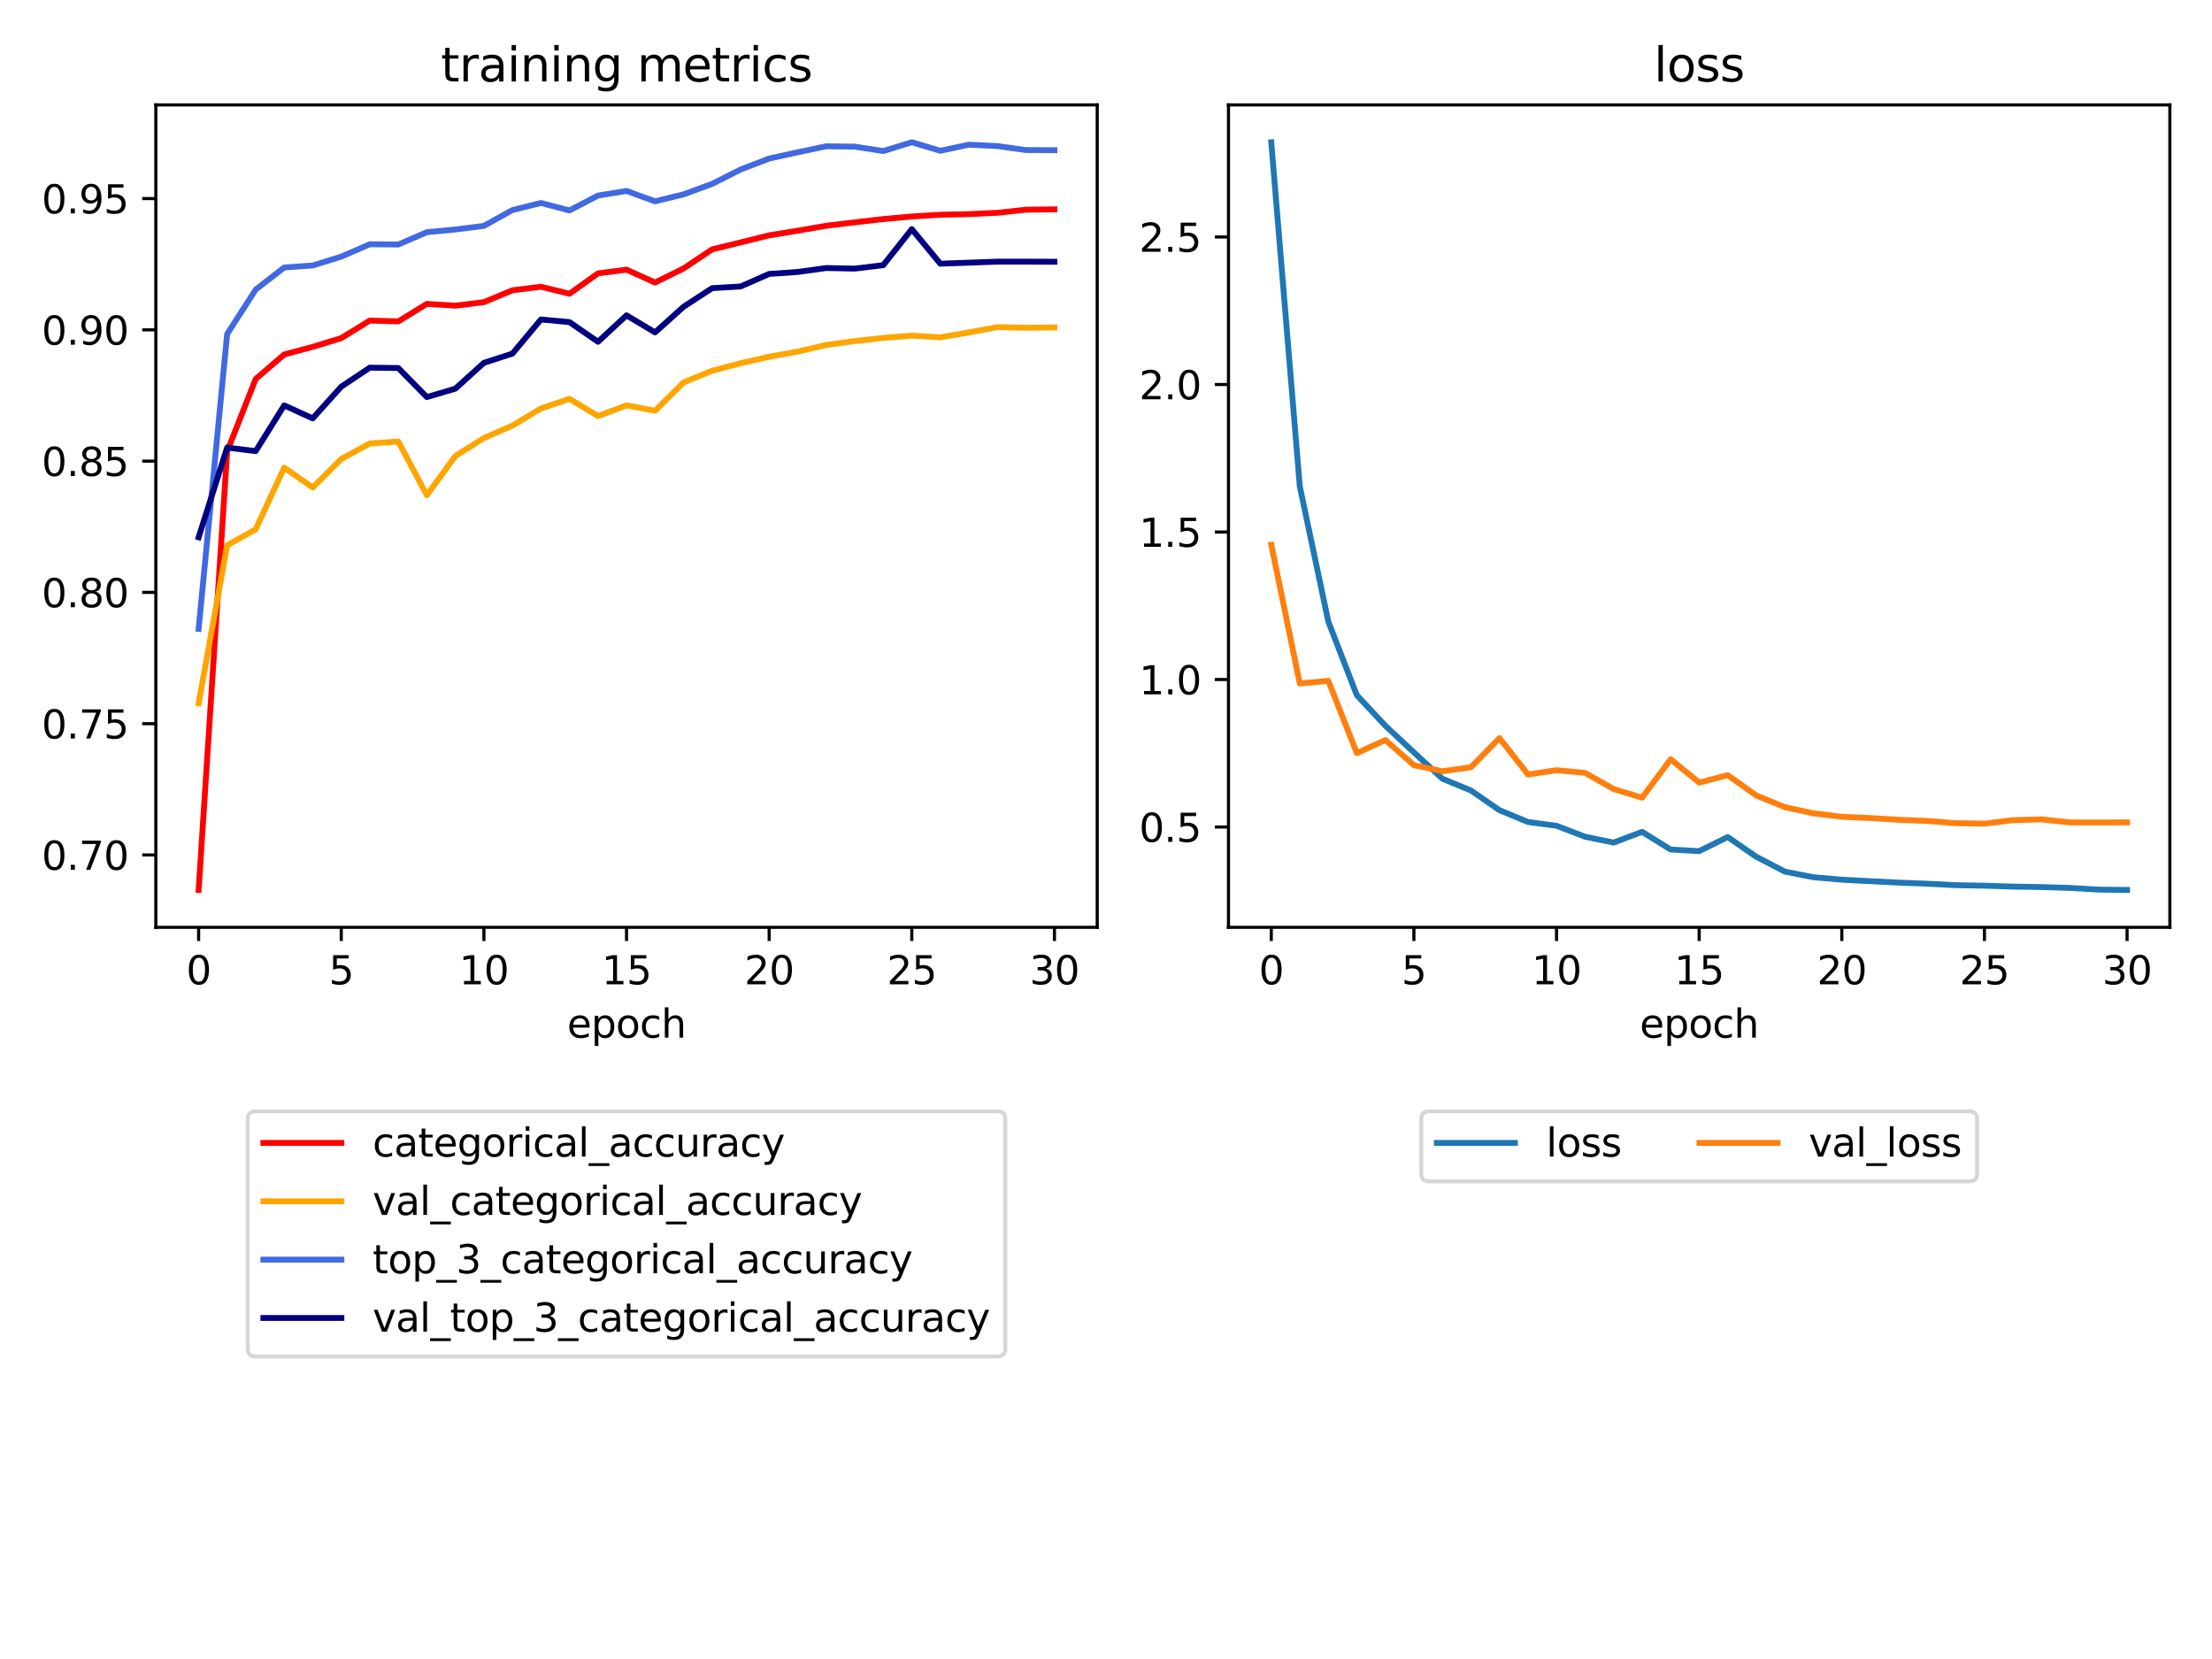 <?xml version="1.0" encoding="utf-8" standalone="no"?>
<!DOCTYPE svg PUBLIC "-//W3C//DTD SVG 1.1//EN"
  "http://www.w3.org/Graphics/SVG/1.1/DTD/svg11.dtd">
<svg xmlns:xlink="http://www.w3.org/1999/xlink" width="566.929pt" height="425.197pt" viewBox="0 0 566.929 425.197" xmlns="http://www.w3.org/2000/svg" version="1.1">
 <defs>
  <style type="text/css">*{stroke-linejoin: round; stroke-linecap: butt}</style>
 </defs>
 <g id="figure_1">
  <g id="patch_1">
   <path d="M 0 425.197 
L 566.929 425.197 
L 566.929 0 
L 0 0 
z
" style="fill: #ffffff"/>
  </g>
  <g id="axes_1">
   <g id="patch_2">
    <path d="M 39.94 237.672 
L 281.215 237.672 
L 281.215 26.88 
L 39.94 26.88 
z
" style="fill: #ffffff"/>
   </g>
   <g id="matplotlib.axis_1">
    <g id="xtick_1">
     <g id="line2d_1">
      <defs>
       <path id="mee1b283f43" d="M 0 0 
L 0 3.5 
" style="stroke: #000000; stroke-width: 0.8"/>
      </defs>
      <g>
       <use xlink:href="#mee1b283f43" x="50.907" y="237.672" style="stroke: #000000; stroke-width: 0.8"/>
      </g>
     </g>
     <g id="text_1">
      <!-- 0 -->
      <g transform="translate(47.726 252.27) scale(0.1 -0.1)">
       <defs>
        <path id="DejaVuSans-30" d="M 2034 4250 
Q 1547 4250 1301 3770 
Q 1056 3291 1056 2328 
Q 1056 1369 1301 889 
Q 1547 409 2034 409 
Q 2525 409 2770 889 
Q 3016 1369 3016 2328 
Q 3016 3291 2770 3770 
Q 2525 4250 2034 4250 
z
M 2034 4750 
Q 2819 4750 3233 4129 
Q 3647 3509 3647 2328 
Q 3647 1150 3233 529 
Q 2819 -91 2034 -91 
Q 1250 -91 836 529 
Q 422 1150 422 2328 
Q 422 3509 836 4129 
Q 1250 4750 2034 4750 
z
" transform="scale(0.016)"/>
       </defs>
       <use xlink:href="#DejaVuSans-30"/>
      </g>
     </g>
    </g>
    <g id="xtick_2">
     <g id="line2d_2">
      <g>
       <use xlink:href="#mee1b283f43" x="87.464" y="237.672" style="stroke: #000000; stroke-width: 0.8"/>
      </g>
     </g>
     <g id="text_2">
      <!-- 5 -->
      <g transform="translate(84.283 252.27) scale(0.1 -0.1)">
       <defs>
        <path id="DejaVuSans-35" d="M 691 4666 
L 3169 4666 
L 3169 4134 
L 1269 4134 
L 1269 2991 
Q 1406 3038 1543 3061 
Q 1681 3084 1819 3084 
Q 2600 3084 3056 2656 
Q 3513 2228 3513 1497 
Q 3513 744 3044 326 
Q 2575 -91 1722 -91 
Q 1428 -91 1123 -41 
Q 819 9 494 109 
L 494 744 
Q 775 591 1075 516 
Q 1375 441 1709 441 
Q 2250 441 2565 725 
Q 2881 1009 2881 1497 
Q 2881 1984 2565 2268 
Q 2250 2553 1709 2553 
Q 1456 2553 1204 2497 
Q 953 2441 691 2322 
L 691 4666 
z
" transform="scale(0.016)"/>
       </defs>
       <use xlink:href="#DejaVuSans-35"/>
      </g>
     </g>
    </g>
    <g id="xtick_3">
     <g id="line2d_3">
      <g>
       <use xlink:href="#mee1b283f43" x="124.021" y="237.672" style="stroke: #000000; stroke-width: 0.8"/>
      </g>
     </g>
     <g id="text_3">
      <!-- 10 -->
      <g transform="translate(117.658 252.27) scale(0.1 -0.1)">
       <defs>
        <path id="DejaVuSans-31" d="M 794 531 
L 1825 531 
L 1825 4091 
L 703 3866 
L 703 4441 
L 1819 4666 
L 2450 4666 
L 2450 531 
L 3481 531 
L 3481 0 
L 794 0 
L 794 531 
z
" transform="scale(0.016)"/>
       </defs>
       <use xlink:href="#DejaVuSans-31"/>
       <use xlink:href="#DejaVuSans-30" x="63.623"/>
      </g>
     </g>
    </g>
    <g id="xtick_4">
     <g id="line2d_4">
      <g>
       <use xlink:href="#mee1b283f43" x="160.577" y="237.672" style="stroke: #000000; stroke-width: 0.8"/>
      </g>
     </g>
     <g id="text_4">
      <!-- 15 -->
      <g transform="translate(154.215 252.27) scale(0.1 -0.1)">
       <use xlink:href="#DejaVuSans-31"/>
       <use xlink:href="#DejaVuSans-35" x="63.623"/>
      </g>
     </g>
    </g>
    <g id="xtick_5">
     <g id="line2d_5">
      <g>
       <use xlink:href="#mee1b283f43" x="197.134" y="237.672" style="stroke: #000000; stroke-width: 0.8"/>
      </g>
     </g>
     <g id="text_5">
      <!-- 20 -->
      <g transform="translate(190.772 252.27) scale(0.1 -0.1)">
       <defs>
        <path id="DejaVuSans-32" d="M 1228 531 
L 3431 531 
L 3431 0 
L 469 0 
L 469 531 
Q 828 903 1448 1529 
Q 2069 2156 2228 2338 
Q 2531 2678 2651 2914 
Q 2772 3150 2772 3378 
Q 2772 3750 2511 3984 
Q 2250 4219 1831 4219 
Q 1534 4219 1204 4116 
Q 875 4013 500 3803 
L 500 4441 
Q 881 4594 1212 4672 
Q 1544 4750 1819 4750 
Q 2544 4750 2975 4387 
Q 3406 4025 3406 3419 
Q 3406 3131 3298 2873 
Q 3191 2616 2906 2266 
Q 2828 2175 2409 1742 
Q 1991 1309 1228 531 
z
" transform="scale(0.016)"/>
       </defs>
       <use xlink:href="#DejaVuSans-32"/>
       <use xlink:href="#DejaVuSans-30" x="63.623"/>
      </g>
     </g>
    </g>
    <g id="xtick_6">
     <g id="line2d_6">
      <g>
       <use xlink:href="#mee1b283f43" x="233.691" y="237.672" style="stroke: #000000; stroke-width: 0.8"/>
      </g>
     </g>
     <g id="text_6">
      <!-- 25 -->
      <g transform="translate(227.328 252.27) scale(0.1 -0.1)">
       <use xlink:href="#DejaVuSans-32"/>
       <use xlink:href="#DejaVuSans-35" x="63.623"/>
      </g>
     </g>
    </g>
    <g id="xtick_7">
     <g id="line2d_7">
      <g>
       <use xlink:href="#mee1b283f43" x="270.248" y="237.672" style="stroke: #000000; stroke-width: 0.8"/>
      </g>
     </g>
     <g id="text_7">
      <!-- 30 -->
      <g transform="translate(263.885 252.27) scale(0.1 -0.1)">
       <defs>
        <path id="DejaVuSans-33" d="M 2597 2516 
Q 3050 2419 3304 2112 
Q 3559 1806 3559 1356 
Q 3559 666 3084 287 
Q 2609 -91 1734 -91 
Q 1441 -91 1130 -33 
Q 819 25 488 141 
L 488 750 
Q 750 597 1062 519 
Q 1375 441 1716 441 
Q 2309 441 2620 675 
Q 2931 909 2931 1356 
Q 2931 1769 2642 2001 
Q 2353 2234 1838 2234 
L 1294 2234 
L 1294 2753 
L 1863 2753 
Q 2328 2753 2575 2939 
Q 2822 3125 2822 3475 
Q 2822 3834 2567 4026 
Q 2313 4219 1838 4219 
Q 1578 4219 1281 4162 
Q 984 4106 628 3988 
L 628 4550 
Q 988 4650 1302 4700 
Q 1616 4750 1894 4750 
Q 2613 4750 3031 4423 
Q 3450 4097 3450 3541 
Q 3450 3153 3228 2886 
Q 3006 2619 2597 2516 
z
" transform="scale(0.016)"/>
       </defs>
       <use xlink:href="#DejaVuSans-33"/>
       <use xlink:href="#DejaVuSans-30" x="63.623"/>
      </g>
     </g>
    </g>
    <g id="text_8">
     <!-- epoch -->
     <g transform="translate(145.349 265.948) scale(0.1 -0.1)">
      <defs>
       <path id="DejaVuSans-65" d="M 3597 1894 
L 3597 1613 
L 953 1613 
Q 991 1019 1311 708 
Q 1631 397 2203 397 
Q 2534 397 2845 478 
Q 3156 559 3463 722 
L 3463 178 
Q 3153 47 2828 -22 
Q 2503 -91 2169 -91 
Q 1331 -91 842 396 
Q 353 884 353 1716 
Q 353 2575 817 3079 
Q 1281 3584 2069 3584 
Q 2775 3584 3186 3129 
Q 3597 2675 3597 1894 
z
M 3022 2063 
Q 3016 2534 2758 2815 
Q 2500 3097 2075 3097 
Q 1594 3097 1305 2825 
Q 1016 2553 972 2059 
L 3022 2063 
z
" transform="scale(0.016)"/>
       <path id="DejaVuSans-70" d="M 1159 525 
L 1159 -1331 
L 581 -1331 
L 581 3500 
L 1159 3500 
L 1159 2969 
Q 1341 3281 1617 3432 
Q 1894 3584 2278 3584 
Q 2916 3584 3314 3078 
Q 3713 2572 3713 1747 
Q 3713 922 3314 415 
Q 2916 -91 2278 -91 
Q 1894 -91 1617 61 
Q 1341 213 1159 525 
z
M 3116 1747 
Q 3116 2381 2855 2742 
Q 2594 3103 2138 3103 
Q 1681 3103 1420 2742 
Q 1159 2381 1159 1747 
Q 1159 1113 1420 752 
Q 1681 391 2138 391 
Q 2594 391 2855 752 
Q 3116 1113 3116 1747 
z
" transform="scale(0.016)"/>
       <path id="DejaVuSans-6f" d="M 1959 3097 
Q 1497 3097 1228 2736 
Q 959 2375 959 1747 
Q 959 1119 1226 758 
Q 1494 397 1959 397 
Q 2419 397 2687 759 
Q 2956 1122 2956 1747 
Q 2956 2369 2687 2733 
Q 2419 3097 1959 3097 
z
M 1959 3584 
Q 2709 3584 3137 3096 
Q 3566 2609 3566 1747 
Q 3566 888 3137 398 
Q 2709 -91 1959 -91 
Q 1206 -91 779 398 
Q 353 888 353 1747 
Q 353 2609 779 3096 
Q 1206 3584 1959 3584 
z
" transform="scale(0.016)"/>
       <path id="DejaVuSans-63" d="M 3122 3366 
L 3122 2828 
Q 2878 2963 2633 3030 
Q 2388 3097 2138 3097 
Q 1578 3097 1268 2742 
Q 959 2388 959 1747 
Q 959 1106 1268 751 
Q 1578 397 2138 397 
Q 2388 397 2633 464 
Q 2878 531 3122 666 
L 3122 134 
Q 2881 22 2623 -34 
Q 2366 -91 2075 -91 
Q 1284 -91 818 406 
Q 353 903 353 1747 
Q 353 2603 823 3093 
Q 1294 3584 2113 3584 
Q 2378 3584 2631 3529 
Q 2884 3475 3122 3366 
z
" transform="scale(0.016)"/>
       <path id="DejaVuSans-68" d="M 3513 2113 
L 3513 0 
L 2938 0 
L 2938 2094 
Q 2938 2591 2744 2837 
Q 2550 3084 2163 3084 
Q 1697 3084 1428 2787 
Q 1159 2491 1159 1978 
L 1159 0 
L 581 0 
L 581 4863 
L 1159 4863 
L 1159 2956 
Q 1366 3272 1645 3428 
Q 1925 3584 2291 3584 
Q 2894 3584 3203 3211 
Q 3513 2838 3513 2113 
z
" transform="scale(0.016)"/>
      </defs>
      <use xlink:href="#DejaVuSans-65"/>
      <use xlink:href="#DejaVuSans-70" x="61.523"/>
      <use xlink:href="#DejaVuSans-6f" x="125"/>
      <use xlink:href="#DejaVuSans-63" x="186.182"/>
      <use xlink:href="#DejaVuSans-68" x="241.162"/>
     </g>
    </g>
   </g>
   <g id="matplotlib.axis_2">
    <g id="ytick_1">
     <g id="line2d_8">
      <defs>
       <path id="m438ff6a829" d="M 0 0 
L -3.5 0 
" style="stroke: #000000; stroke-width: 0.8"/>
      </defs>
      <g>
       <use xlink:href="#m438ff6a829" x="39.94" y="219.122" style="stroke: #000000; stroke-width: 0.8"/>
      </g>
     </g>
     <g id="text_9">
      <!-- 0.70 -->
      <g transform="translate(10.674 222.921) scale(0.1 -0.1)">
       <defs>
        <path id="DejaVuSans-2e" d="M 684 794 
L 1344 794 
L 1344 0 
L 684 0 
L 684 794 
z
" transform="scale(0.016)"/>
        <path id="DejaVuSans-37" d="M 525 4666 
L 3525 4666 
L 3525 4397 
L 1831 0 
L 1172 0 
L 2766 4134 
L 525 4134 
L 525 4666 
z
" transform="scale(0.016)"/>
       </defs>
       <use xlink:href="#DejaVuSans-30"/>
       <use xlink:href="#DejaVuSans-2e" x="63.623"/>
       <use xlink:href="#DejaVuSans-37" x="95.41"/>
       <use xlink:href="#DejaVuSans-30" x="159.033"/>
      </g>
     </g>
    </g>
    <g id="ytick_2">
     <g id="line2d_9">
      <g>
       <use xlink:href="#m438ff6a829" x="39.94" y="185.477" style="stroke: #000000; stroke-width: 0.8"/>
      </g>
     </g>
     <g id="text_10">
      <!-- 0.75 -->
      <g transform="translate(10.674 189.276) scale(0.1 -0.1)">
       <use xlink:href="#DejaVuSans-30"/>
       <use xlink:href="#DejaVuSans-2e" x="63.623"/>
       <use xlink:href="#DejaVuSans-37" x="95.41"/>
       <use xlink:href="#DejaVuSans-35" x="159.033"/>
      </g>
     </g>
    </g>
    <g id="ytick_3">
     <g id="line2d_10">
      <g>
       <use xlink:href="#m438ff6a829" x="39.94" y="151.831" style="stroke: #000000; stroke-width: 0.8"/>
      </g>
     </g>
     <g id="text_11">
      <!-- 0.80 -->
      <g transform="translate(10.674 155.631) scale(0.1 -0.1)">
       <defs>
        <path id="DejaVuSans-38" d="M 2034 2216 
Q 1584 2216 1326 1975 
Q 1069 1734 1069 1313 
Q 1069 891 1326 650 
Q 1584 409 2034 409 
Q 2484 409 2743 651 
Q 3003 894 3003 1313 
Q 3003 1734 2745 1975 
Q 2488 2216 2034 2216 
z
M 1403 2484 
Q 997 2584 770 2862 
Q 544 3141 544 3541 
Q 544 4100 942 4425 
Q 1341 4750 2034 4750 
Q 2731 4750 3128 4425 
Q 3525 4100 3525 3541 
Q 3525 3141 3298 2862 
Q 3072 2584 2669 2484 
Q 3125 2378 3379 2068 
Q 3634 1759 3634 1313 
Q 3634 634 3220 271 
Q 2806 -91 2034 -91 
Q 1263 -91 848 271 
Q 434 634 434 1313 
Q 434 1759 690 2068 
Q 947 2378 1403 2484 
z
M 1172 3481 
Q 1172 3119 1398 2916 
Q 1625 2713 2034 2713 
Q 2441 2713 2670 2916 
Q 2900 3119 2900 3481 
Q 2900 3844 2670 4047 
Q 2441 4250 2034 4250 
Q 1625 4250 1398 4047 
Q 1172 3844 1172 3481 
z
" transform="scale(0.016)"/>
       </defs>
       <use xlink:href="#DejaVuSans-30"/>
       <use xlink:href="#DejaVuSans-2e" x="63.623"/>
       <use xlink:href="#DejaVuSans-38" x="95.41"/>
       <use xlink:href="#DejaVuSans-30" x="159.033"/>
      </g>
     </g>
    </g>
    <g id="ytick_4">
     <g id="line2d_11">
      <g>
       <use xlink:href="#m438ff6a829" x="39.94" y="118.186" style="stroke: #000000; stroke-width: 0.8"/>
      </g>
     </g>
     <g id="text_12">
      <!-- 0.85 -->
      <g transform="translate(10.674 121.985) scale(0.1 -0.1)">
       <use xlink:href="#DejaVuSans-30"/>
       <use xlink:href="#DejaVuSans-2e" x="63.623"/>
       <use xlink:href="#DejaVuSans-38" x="95.41"/>
       <use xlink:href="#DejaVuSans-35" x="159.033"/>
      </g>
     </g>
    </g>
    <g id="ytick_5">
     <g id="line2d_12">
      <g>
       <use xlink:href="#m438ff6a829" x="39.94" y="84.541" style="stroke: #000000; stroke-width: 0.8"/>
      </g>
     </g>
     <g id="text_13">
      <!-- 0.90 -->
      <g transform="translate(10.674 88.34) scale(0.1 -0.1)">
       <defs>
        <path id="DejaVuSans-39" d="M 703 97 
L 703 672 
Q 941 559 1184 500 
Q 1428 441 1663 441 
Q 2288 441 2617 861 
Q 2947 1281 2994 2138 
Q 2813 1869 2534 1725 
Q 2256 1581 1919 1581 
Q 1219 1581 811 2004 
Q 403 2428 403 3163 
Q 403 3881 828 4315 
Q 1253 4750 1959 4750 
Q 2769 4750 3195 4129 
Q 3622 3509 3622 2328 
Q 3622 1225 3098 567 
Q 2575 -91 1691 -91 
Q 1453 -91 1209 -44 
Q 966 3 703 97 
z
M 1959 2075 
Q 2384 2075 2632 2365 
Q 2881 2656 2881 3163 
Q 2881 3666 2632 3958 
Q 2384 4250 1959 4250 
Q 1534 4250 1286 3958 
Q 1038 3666 1038 3163 
Q 1038 2656 1286 2365 
Q 1534 2075 1959 2075 
z
" transform="scale(0.016)"/>
       </defs>
       <use xlink:href="#DejaVuSans-30"/>
       <use xlink:href="#DejaVuSans-2e" x="63.623"/>
       <use xlink:href="#DejaVuSans-39" x="95.41"/>
       <use xlink:href="#DejaVuSans-30" x="159.033"/>
      </g>
     </g>
    </g>
    <g id="ytick_6">
     <g id="line2d_13">
      <g>
       <use xlink:href="#m438ff6a829" x="39.94" y="50.895" style="stroke: #000000; stroke-width: 0.8"/>
      </g>
     </g>
     <g id="text_14">
      <!-- 0.95 -->
      <g transform="translate(10.674 54.694) scale(0.1 -0.1)">
       <use xlink:href="#DejaVuSans-30"/>
       <use xlink:href="#DejaVuSans-2e" x="63.623"/>
       <use xlink:href="#DejaVuSans-39" x="95.41"/>
       <use xlink:href="#DejaVuSans-35" x="159.033"/>
      </g>
     </g>
    </g>
   </g>
   <g id="line2d_14">
    <path d="M 50.907 228.09 
L 58.218 115.684 
L 65.53 97.134 
L 72.841 90.849 
L 80.152 88.893 
L 87.464 86.655 
L 94.775 82.157 
L 102.086 82.374 
L 109.398 77.881 
L 116.709 78.344 
L 124.021 77.438 
L 131.332 74.395 
L 138.643 73.491 
L 145.955 75.285 
L 153.266 70.059 
L 160.577 69.115 
L 167.889 72.413 
L 175.2 68.802 
L 182.511 63.914 
L 189.823 62.129 
L 197.134 60.313 
L 204.445 59.127 
L 211.757 57.861 
L 219.068 56.982 
L 226.379 56.141 
L 233.691 55.48 
L 241.002 55.036 
L 248.313 54.878 
L 255.625 54.538 
L 262.936 53.743 
L 270.248 53.654 
" clip-path="url(#p1c6e6a38e8)" style="fill: none; stroke: #ff0000; stroke-width: 1.5; stroke-linecap: square"/>
   </g>
   <g id="line2d_15">
    <path d="M 50.907 180.275 
L 58.218 139.754 
L 65.53 135.651 
L 72.841 119.847 
L 80.152 124.949 
L 87.464 117.629 
L 94.775 113.665 
L 102.086 113.166 
L 109.398 126.917 
L 116.709 116.867 
L 124.021 112.265 
L 131.332 109.09 
L 138.643 104.682 
L 145.955 102.214 
L 153.266 106.636 
L 160.577 103.891 
L 167.889 105.278 
L 175.2 98.014 
L 182.511 95.019 
L 189.823 93.092 
L 197.134 91.429 
L 204.445 90.112 
L 211.757 88.421 
L 219.068 87.409 
L 226.379 86.605 
L 233.691 86.022 
L 241.002 86.452 
L 248.313 85.205 
L 255.625 83.846 
L 262.936 83.999 
L 270.248 83.929 
" clip-path="url(#p1c6e6a38e8)" style="fill: none; stroke: #ffa500; stroke-width: 1.5; stroke-linecap: square"/>
   </g>
   <g id="line2d_16">
    <path d="M 50.907 161.183 
L 58.218 85.605 
L 65.53 74.232 
L 72.841 68.549 
L 80.152 68.043 
L 87.464 65.77 
L 94.775 62.605 
L 102.086 62.668 
L 109.398 59.505 
L 116.709 58.817 
L 124.021 57.894 
L 131.332 53.836 
L 138.643 52.023 
L 145.955 53.934 
L 153.266 50.121 
L 160.577 48.937 
L 167.889 51.602 
L 175.2 49.819 
L 182.511 47.13 
L 189.823 43.44 
L 197.134 40.636 
L 204.445 39.031 
L 211.757 37.493 
L 219.068 37.583 
L 226.379 38.712 
L 233.691 36.461 
L 241.002 38.644 
L 248.313 37.082 
L 255.625 37.436 
L 262.936 38.459 
L 270.248 38.489 
" clip-path="url(#p1c6e6a38e8)" style="fill: none; stroke: #4169e1; stroke-width: 1.5; stroke-linecap: square"/>
   </g>
   <g id="line2d_17">
    <path d="M 50.907 137.702 
L 58.218 114.718 
L 65.53 115.619 
L 72.841 103.905 
L 80.152 107.232 
L 87.464 99.095 
L 94.775 94.229 
L 102.086 94.326 
L 109.398 101.77 
L 116.709 99.608 
L 124.021 92.995 
L 131.332 90.625 
L 138.643 81.878 
L 145.955 82.557 
L 153.266 87.603 
L 160.577 80.824 
L 167.889 85.191 
L 175.2 78.62 
L 182.511 73.851 
L 189.823 73.421 
L 197.134 70.205 
L 204.445 69.706 
L 211.757 68.694 
L 219.068 68.847 
L 226.379 67.959 
L 233.691 58.727 
L 241.002 67.585 
L 248.313 67.322 
L 255.625 67.058 
L 262.936 67.058 
L 270.248 67.086 
" clip-path="url(#p1c6e6a38e8)" style="fill: none; stroke: #000080; stroke-width: 1.5; stroke-linecap: square"/>
   </g>
   <g id="patch_3">
    <path d="M 39.94 237.672 
L 39.94 26.88 
" style="fill: none; stroke: #000000; stroke-width: 0.8; stroke-linejoin: miter; stroke-linecap: square"/>
   </g>
   <g id="patch_4">
    <path d="M 281.215 237.672 
L 281.215 26.88 
" style="fill: none; stroke: #000000; stroke-width: 0.8; stroke-linejoin: miter; stroke-linecap: square"/>
   </g>
   <g id="patch_5">
    <path d="M 39.94 237.672 
L 281.215 237.672 
" style="fill: none; stroke: #000000; stroke-width: 0.8; stroke-linejoin: miter; stroke-linecap: square"/>
   </g>
   <g id="patch_6">
    <path d="M 39.94 26.88 
L 281.215 26.88 
" style="fill: none; stroke: #000000; stroke-width: 0.8; stroke-linejoin: miter; stroke-linecap: square"/>
   </g>
   <g id="text_15">
    <!-- training metrics -->
    <g transform="translate(112.98 20.88) scale(0.12 -0.12)">
     <defs>
      <path id="DejaVuSans-74" d="M 1172 4494 
L 1172 3500 
L 2356 3500 
L 2356 3053 
L 1172 3053 
L 1172 1153 
Q 1172 725 1289 603 
Q 1406 481 1766 481 
L 2356 481 
L 2356 0 
L 1766 0 
Q 1100 0 847 248 
Q 594 497 594 1153 
L 594 3053 
L 172 3053 
L 172 3500 
L 594 3500 
L 594 4494 
L 1172 4494 
z
" transform="scale(0.016)"/>
      <path id="DejaVuSans-72" d="M 2631 2963 
Q 2534 3019 2420 3045 
Q 2306 3072 2169 3072 
Q 1681 3072 1420 2755 
Q 1159 2438 1159 1844 
L 1159 0 
L 581 0 
L 581 3500 
L 1159 3500 
L 1159 2956 
Q 1341 3275 1631 3429 
Q 1922 3584 2338 3584 
Q 2397 3584 2469 3576 
Q 2541 3569 2628 3553 
L 2631 2963 
z
" transform="scale(0.016)"/>
      <path id="DejaVuSans-61" d="M 2194 1759 
Q 1497 1759 1228 1600 
Q 959 1441 959 1056 
Q 959 750 1161 570 
Q 1363 391 1709 391 
Q 2188 391 2477 730 
Q 2766 1069 2766 1631 
L 2766 1759 
L 2194 1759 
z
M 3341 1997 
L 3341 0 
L 2766 0 
L 2766 531 
Q 2569 213 2275 61 
Q 1981 -91 1556 -91 
Q 1019 -91 701 211 
Q 384 513 384 1019 
Q 384 1609 779 1909 
Q 1175 2209 1959 2209 
L 2766 2209 
L 2766 2266 
Q 2766 2663 2505 2880 
Q 2244 3097 1772 3097 
Q 1472 3097 1187 3025 
Q 903 2953 641 2809 
L 641 3341 
Q 956 3463 1253 3523 
Q 1550 3584 1831 3584 
Q 2591 3584 2966 3190 
Q 3341 2797 3341 1997 
z
" transform="scale(0.016)"/>
      <path id="DejaVuSans-69" d="M 603 3500 
L 1178 3500 
L 1178 0 
L 603 0 
L 603 3500 
z
M 603 4863 
L 1178 4863 
L 1178 4134 
L 603 4134 
L 603 4863 
z
" transform="scale(0.016)"/>
      <path id="DejaVuSans-6e" d="M 3513 2113 
L 3513 0 
L 2938 0 
L 2938 2094 
Q 2938 2591 2744 2837 
Q 2550 3084 2163 3084 
Q 1697 3084 1428 2787 
Q 1159 2491 1159 1978 
L 1159 0 
L 581 0 
L 581 3500 
L 1159 3500 
L 1159 2956 
Q 1366 3272 1645 3428 
Q 1925 3584 2291 3584 
Q 2894 3584 3203 3211 
Q 3513 2838 3513 2113 
z
" transform="scale(0.016)"/>
      <path id="DejaVuSans-67" d="M 2906 1791 
Q 2906 2416 2648 2759 
Q 2391 3103 1925 3103 
Q 1463 3103 1205 2759 
Q 947 2416 947 1791 
Q 947 1169 1205 825 
Q 1463 481 1925 481 
Q 2391 481 2648 825 
Q 2906 1169 2906 1791 
z
M 3481 434 
Q 3481 -459 3084 -895 
Q 2688 -1331 1869 -1331 
Q 1566 -1331 1297 -1286 
Q 1028 -1241 775 -1147 
L 775 -588 
Q 1028 -725 1275 -790 
Q 1522 -856 1778 -856 
Q 2344 -856 2625 -561 
Q 2906 -266 2906 331 
L 2906 616 
Q 2728 306 2450 153 
Q 2172 0 1784 0 
Q 1141 0 747 490 
Q 353 981 353 1791 
Q 353 2603 747 3093 
Q 1141 3584 1784 3584 
Q 2172 3584 2450 3431 
Q 2728 3278 2906 2969 
L 2906 3500 
L 3481 3500 
L 3481 434 
z
" transform="scale(0.016)"/>
      <path id="DejaVuSans-20" transform="scale(0.016)"/>
      <path id="DejaVuSans-6d" d="M 3328 2828 
Q 3544 3216 3844 3400 
Q 4144 3584 4550 3584 
Q 5097 3584 5394 3201 
Q 5691 2819 5691 2113 
L 5691 0 
L 5113 0 
L 5113 2094 
Q 5113 2597 4934 2840 
Q 4756 3084 4391 3084 
Q 3944 3084 3684 2787 
Q 3425 2491 3425 1978 
L 3425 0 
L 2847 0 
L 2847 2094 
Q 2847 2600 2669 2842 
Q 2491 3084 2119 3084 
Q 1678 3084 1418 2786 
Q 1159 2488 1159 1978 
L 1159 0 
L 581 0 
L 581 3500 
L 1159 3500 
L 1159 2956 
Q 1356 3278 1631 3431 
Q 1906 3584 2284 3584 
Q 2666 3584 2933 3390 
Q 3200 3197 3328 2828 
z
" transform="scale(0.016)"/>
      <path id="DejaVuSans-73" d="M 2834 3397 
L 2834 2853 
Q 2591 2978 2328 3040 
Q 2066 3103 1784 3103 
Q 1356 3103 1142 2972 
Q 928 2841 928 2578 
Q 928 2378 1081 2264 
Q 1234 2150 1697 2047 
L 1894 2003 
Q 2506 1872 2764 1633 
Q 3022 1394 3022 966 
Q 3022 478 2636 193 
Q 2250 -91 1575 -91 
Q 1294 -91 989 -36 
Q 684 19 347 128 
L 347 722 
Q 666 556 975 473 
Q 1284 391 1588 391 
Q 1994 391 2212 530 
Q 2431 669 2431 922 
Q 2431 1156 2273 1281 
Q 2116 1406 1581 1522 
L 1381 1569 
Q 847 1681 609 1914 
Q 372 2147 372 2553 
Q 372 3047 722 3315 
Q 1072 3584 1716 3584 
Q 2034 3584 2315 3537 
Q 2597 3491 2834 3397 
z
" transform="scale(0.016)"/>
     </defs>
     <use xlink:href="#DejaVuSans-74"/>
     <use xlink:href="#DejaVuSans-72" x="39.209"/>
     <use xlink:href="#DejaVuSans-61" x="80.322"/>
     <use xlink:href="#DejaVuSans-69" x="141.602"/>
     <use xlink:href="#DejaVuSans-6e" x="169.385"/>
     <use xlink:href="#DejaVuSans-69" x="232.764"/>
     <use xlink:href="#DejaVuSans-6e" x="260.547"/>
     <use xlink:href="#DejaVuSans-67" x="323.926"/>
     <use xlink:href="#DejaVuSans-20" x="387.402"/>
     <use xlink:href="#DejaVuSans-6d" x="419.189"/>
     <use xlink:href="#DejaVuSans-65" x="516.602"/>
     <use xlink:href="#DejaVuSans-74" x="578.125"/>
     <use xlink:href="#DejaVuSans-72" x="617.334"/>
     <use xlink:href="#DejaVuSans-69" x="658.447"/>
     <use xlink:href="#DejaVuSans-63" x="686.23"/>
     <use xlink:href="#DejaVuSans-73" x="741.211"/>
    </g>
   </g>
   <g id="legend_1">
    <g id="patch_7">
     <path d="M 65.5 347.655 
L 255.655 347.655 
Q 257.655 347.655 257.655 345.655 
L 257.655 286.83 
Q 257.655 284.83 255.655 284.83 
L 65.5 284.83 
Q 63.5 284.83 63.5 286.83 
L 63.5 345.655 
Q 63.5 347.655 65.5 347.655 
z
" style="fill: #ffffff; opacity: 0.8; stroke: #cccccc; stroke-linejoin: miter"/>
    </g>
    <g id="line2d_18">
     <path d="M 67.5 292.929 
L 77.5 292.929 
L 87.5 292.929 
" style="fill: none; stroke: #ff0000; stroke-width: 1.5; stroke-linecap: square"/>
    </g>
    <g id="text_16">
     <!-- categorical_accuracy -->
     <g transform="translate(95.5 296.429) scale(0.1 -0.1)">
      <defs>
       <path id="DejaVuSans-6c" d="M 603 4863 
L 1178 4863 
L 1178 0 
L 603 0 
L 603 4863 
z
" transform="scale(0.016)"/>
       <path id="DejaVuSans-5f" d="M 3263 -1063 
L 3263 -1509 
L -63 -1509 
L -63 -1063 
L 3263 -1063 
z
" transform="scale(0.016)"/>
       <path id="DejaVuSans-75" d="M 544 1381 
L 544 3500 
L 1119 3500 
L 1119 1403 
Q 1119 906 1312 657 
Q 1506 409 1894 409 
Q 2359 409 2629 706 
Q 2900 1003 2900 1516 
L 2900 3500 
L 3475 3500 
L 3475 0 
L 2900 0 
L 2900 538 
Q 2691 219 2414 64 
Q 2138 -91 1772 -91 
Q 1169 -91 856 284 
Q 544 659 544 1381 
z
M 1991 3584 
L 1991 3584 
z
" transform="scale(0.016)"/>
       <path id="DejaVuSans-79" d="M 2059 -325 
Q 1816 -950 1584 -1140 
Q 1353 -1331 966 -1331 
L 506 -1331 
L 506 -850 
L 844 -850 
Q 1081 -850 1212 -737 
Q 1344 -625 1503 -206 
L 1606 56 
L 191 3500 
L 800 3500 
L 1894 763 
L 2988 3500 
L 3597 3500 
L 2059 -325 
z
" transform="scale(0.016)"/>
      </defs>
      <use xlink:href="#DejaVuSans-63"/>
      <use xlink:href="#DejaVuSans-61" x="54.98"/>
      <use xlink:href="#DejaVuSans-74" x="116.26"/>
      <use xlink:href="#DejaVuSans-65" x="155.469"/>
      <use xlink:href="#DejaVuSans-67" x="216.992"/>
      <use xlink:href="#DejaVuSans-6f" x="280.469"/>
      <use xlink:href="#DejaVuSans-72" x="341.65"/>
      <use xlink:href="#DejaVuSans-69" x="382.764"/>
      <use xlink:href="#DejaVuSans-63" x="410.547"/>
      <use xlink:href="#DejaVuSans-61" x="465.527"/>
      <use xlink:href="#DejaVuSans-6c" x="526.807"/>
      <use xlink:href="#DejaVuSans-5f" x="554.59"/>
      <use xlink:href="#DejaVuSans-61" x="604.59"/>
      <use xlink:href="#DejaVuSans-63" x="665.869"/>
      <use xlink:href="#DejaVuSans-63" x="720.85"/>
      <use xlink:href="#DejaVuSans-75" x="775.83"/>
      <use xlink:href="#DejaVuSans-72" x="839.209"/>
      <use xlink:href="#DejaVuSans-61" x="880.322"/>
      <use xlink:href="#DejaVuSans-63" x="941.602"/>
      <use xlink:href="#DejaVuSans-79" x="996.582"/>
     </g>
    </g>
    <g id="line2d_19">
     <path d="M 67.5 307.885 
L 77.5 307.885 
L 87.5 307.885 
" style="fill: none; stroke: #ffa500; stroke-width: 1.5; stroke-linecap: square"/>
    </g>
    <g id="text_17">
     <!-- val_categorical_accuracy -->
     <g transform="translate(95.5 311.385) scale(0.1 -0.1)">
      <defs>
       <path id="DejaVuSans-76" d="M 191 3500 
L 800 3500 
L 1894 563 
L 2988 3500 
L 3597 3500 
L 2284 0 
L 1503 0 
L 191 3500 
z
" transform="scale(0.016)"/>
      </defs>
      <use xlink:href="#DejaVuSans-76"/>
      <use xlink:href="#DejaVuSans-61" x="59.18"/>
      <use xlink:href="#DejaVuSans-6c" x="120.459"/>
      <use xlink:href="#DejaVuSans-5f" x="148.242"/>
      <use xlink:href="#DejaVuSans-63" x="198.242"/>
      <use xlink:href="#DejaVuSans-61" x="253.223"/>
      <use xlink:href="#DejaVuSans-74" x="314.502"/>
      <use xlink:href="#DejaVuSans-65" x="353.711"/>
      <use xlink:href="#DejaVuSans-67" x="415.234"/>
      <use xlink:href="#DejaVuSans-6f" x="478.711"/>
      <use xlink:href="#DejaVuSans-72" x="539.893"/>
      <use xlink:href="#DejaVuSans-69" x="581.006"/>
      <use xlink:href="#DejaVuSans-63" x="608.789"/>
      <use xlink:href="#DejaVuSans-61" x="663.77"/>
      <use xlink:href="#DejaVuSans-6c" x="725.049"/>
      <use xlink:href="#DejaVuSans-5f" x="752.832"/>
      <use xlink:href="#DejaVuSans-61" x="802.832"/>
      <use xlink:href="#DejaVuSans-63" x="864.111"/>
      <use xlink:href="#DejaVuSans-63" x="919.092"/>
      <use xlink:href="#DejaVuSans-75" x="974.072"/>
      <use xlink:href="#DejaVuSans-72" x="1037.451"/>
      <use xlink:href="#DejaVuSans-61" x="1078.564"/>
      <use xlink:href="#DejaVuSans-63" x="1139.844"/>
      <use xlink:href="#DejaVuSans-79" x="1194.824"/>
     </g>
    </g>
    <g id="line2d_20">
     <path d="M 67.5 322.841 
L 77.5 322.841 
L 87.5 322.841 
" style="fill: none; stroke: #4169e1; stroke-width: 1.5; stroke-linecap: square"/>
    </g>
    <g id="text_18">
     <!-- top_3_categorical_accuracy -->
     <g transform="translate(95.5 326.341) scale(0.1 -0.1)">
      <use xlink:href="#DejaVuSans-74"/>
      <use xlink:href="#DejaVuSans-6f" x="39.209"/>
      <use xlink:href="#DejaVuSans-70" x="100.391"/>
      <use xlink:href="#DejaVuSans-5f" x="163.867"/>
      <use xlink:href="#DejaVuSans-33" x="213.867"/>
      <use xlink:href="#DejaVuSans-5f" x="277.49"/>
      <use xlink:href="#DejaVuSans-63" x="327.49"/>
      <use xlink:href="#DejaVuSans-61" x="382.471"/>
      <use xlink:href="#DejaVuSans-74" x="443.75"/>
      <use xlink:href="#DejaVuSans-65" x="482.959"/>
      <use xlink:href="#DejaVuSans-67" x="544.482"/>
      <use xlink:href="#DejaVuSans-6f" x="607.959"/>
      <use xlink:href="#DejaVuSans-72" x="669.141"/>
      <use xlink:href="#DejaVuSans-69" x="710.254"/>
      <use xlink:href="#DejaVuSans-63" x="738.037"/>
      <use xlink:href="#DejaVuSans-61" x="793.018"/>
      <use xlink:href="#DejaVuSans-6c" x="854.297"/>
      <use xlink:href="#DejaVuSans-5f" x="882.08"/>
      <use xlink:href="#DejaVuSans-61" x="932.08"/>
      <use xlink:href="#DejaVuSans-63" x="993.359"/>
      <use xlink:href="#DejaVuSans-63" x="1048.34"/>
      <use xlink:href="#DejaVuSans-75" x="1103.32"/>
      <use xlink:href="#DejaVuSans-72" x="1166.699"/>
      <use xlink:href="#DejaVuSans-61" x="1207.812"/>
      <use xlink:href="#DejaVuSans-63" x="1269.092"/>
      <use xlink:href="#DejaVuSans-79" x="1324.072"/>
     </g>
    </g>
    <g id="line2d_21">
     <path d="M 67.5 337.797 
L 77.5 337.797 
L 87.5 337.797 
" style="fill: none; stroke: #000080; stroke-width: 1.5; stroke-linecap: square"/>
    </g>
    <g id="text_19">
     <!-- val_top_3_categorical_accuracy -->
     <g transform="translate(95.5 341.297) scale(0.1 -0.1)">
      <use xlink:href="#DejaVuSans-76"/>
      <use xlink:href="#DejaVuSans-61" x="59.18"/>
      <use xlink:href="#DejaVuSans-6c" x="120.459"/>
      <use xlink:href="#DejaVuSans-5f" x="148.242"/>
      <use xlink:href="#DejaVuSans-74" x="198.242"/>
      <use xlink:href="#DejaVuSans-6f" x="237.451"/>
      <use xlink:href="#DejaVuSans-70" x="298.633"/>
      <use xlink:href="#DejaVuSans-5f" x="362.109"/>
      <use xlink:href="#DejaVuSans-33" x="412.109"/>
      <use xlink:href="#DejaVuSans-5f" x="475.732"/>
      <use xlink:href="#DejaVuSans-63" x="525.732"/>
      <use xlink:href="#DejaVuSans-61" x="580.713"/>
      <use xlink:href="#DejaVuSans-74" x="641.992"/>
      <use xlink:href="#DejaVuSans-65" x="681.201"/>
      <use xlink:href="#DejaVuSans-67" x="742.725"/>
      <use xlink:href="#DejaVuSans-6f" x="806.201"/>
      <use xlink:href="#DejaVuSans-72" x="867.383"/>
      <use xlink:href="#DejaVuSans-69" x="908.496"/>
      <use xlink:href="#DejaVuSans-63" x="936.279"/>
      <use xlink:href="#DejaVuSans-61" x="991.26"/>
      <use xlink:href="#DejaVuSans-6c" x="1052.539"/>
      <use xlink:href="#DejaVuSans-5f" x="1080.322"/>
      <use xlink:href="#DejaVuSans-61" x="1130.322"/>
      <use xlink:href="#DejaVuSans-63" x="1191.602"/>
      <use xlink:href="#DejaVuSans-63" x="1246.582"/>
      <use xlink:href="#DejaVuSans-75" x="1301.562"/>
      <use xlink:href="#DejaVuSans-72" x="1364.941"/>
      <use xlink:href="#DejaVuSans-61" x="1406.055"/>
      <use xlink:href="#DejaVuSans-63" x="1467.334"/>
      <use xlink:href="#DejaVuSans-79" x="1522.314"/>
     </g>
    </g>
   </g>
  </g>
  <g id="axes_2">
   <g id="patch_8">
    <path d="M 314.855 237.672 
L 556.129 237.672 
L 556.129 26.88 
L 314.855 26.88 
z
" style="fill: #ffffff"/>
   </g>
   <g id="matplotlib.axis_3">
    <g id="xtick_8">
     <g id="line2d_22">
      <g>
       <use xlink:href="#mee1b283f43" x="325.822" y="237.672" style="stroke: #000000; stroke-width: 0.8"/>
      </g>
     </g>
     <g id="text_20">
      <!-- 0 -->
      <g transform="translate(322.64 252.27) scale(0.1 -0.1)">
       <use xlink:href="#DejaVuSans-30"/>
      </g>
     </g>
    </g>
    <g id="xtick_9">
     <g id="line2d_23">
      <g>
       <use xlink:href="#mee1b283f43" x="362.378" y="237.672" style="stroke: #000000; stroke-width: 0.8"/>
      </g>
     </g>
     <g id="text_21">
      <!-- 5 -->
      <g transform="translate(359.197 252.27) scale(0.1 -0.1)">
       <use xlink:href="#DejaVuSans-35"/>
      </g>
     </g>
    </g>
    <g id="xtick_10">
     <g id="line2d_24">
      <g>
       <use xlink:href="#mee1b283f43" x="398.935" y="237.672" style="stroke: #000000; stroke-width: 0.8"/>
      </g>
     </g>
     <g id="text_22">
      <!-- 10 -->
      <g transform="translate(392.573 252.27) scale(0.1 -0.1)">
       <use xlink:href="#DejaVuSans-31"/>
       <use xlink:href="#DejaVuSans-30" x="63.623"/>
      </g>
     </g>
    </g>
    <g id="xtick_11">
     <g id="line2d_25">
      <g>
       <use xlink:href="#mee1b283f43" x="435.492" y="237.672" style="stroke: #000000; stroke-width: 0.8"/>
      </g>
     </g>
     <g id="text_23">
      <!-- 15 -->
      <g transform="translate(429.129 252.27) scale(0.1 -0.1)">
       <use xlink:href="#DejaVuSans-31"/>
       <use xlink:href="#DejaVuSans-35" x="63.623"/>
      </g>
     </g>
    </g>
    <g id="xtick_12">
     <g id="line2d_26">
      <g>
       <use xlink:href="#mee1b283f43" x="472.049" y="237.672" style="stroke: #000000; stroke-width: 0.8"/>
      </g>
     </g>
     <g id="text_24">
      <!-- 20 -->
      <g transform="translate(465.686 252.27) scale(0.1 -0.1)">
       <use xlink:href="#DejaVuSans-32"/>
       <use xlink:href="#DejaVuSans-30" x="63.623"/>
      </g>
     </g>
    </g>
    <g id="xtick_13">
     <g id="line2d_27">
      <g>
       <use xlink:href="#mee1b283f43" x="508.605" y="237.672" style="stroke: #000000; stroke-width: 0.8"/>
      </g>
     </g>
     <g id="text_25">
      <!-- 25 -->
      <g transform="translate(502.243 252.27) scale(0.1 -0.1)">
       <use xlink:href="#DejaVuSans-32"/>
       <use xlink:href="#DejaVuSans-35" x="63.623"/>
      </g>
     </g>
    </g>
    <g id="xtick_14">
     <g id="line2d_28">
      <g>
       <use xlink:href="#mee1b283f43" x="545.162" y="237.672" style="stroke: #000000; stroke-width: 0.8"/>
      </g>
     </g>
     <g id="text_26">
      <!-- 30 -->
      <g transform="translate(538.8 252.27) scale(0.1 -0.1)">
       <use xlink:href="#DejaVuSans-33"/>
       <use xlink:href="#DejaVuSans-30" x="63.623"/>
      </g>
     </g>
    </g>
    <g id="text_27">
     <!-- epoch -->
     <g transform="translate(420.264 265.948) scale(0.1 -0.1)">
      <use xlink:href="#DejaVuSans-65"/>
      <use xlink:href="#DejaVuSans-70" x="61.523"/>
      <use xlink:href="#DejaVuSans-6f" x="125"/>
      <use xlink:href="#DejaVuSans-63" x="186.182"/>
      <use xlink:href="#DejaVuSans-68" x="241.162"/>
     </g>
    </g>
   </g>
   <g id="matplotlib.axis_4">
    <g id="ytick_7">
     <g id="line2d_29">
      <g>
       <use xlink:href="#m438ff6a829" x="314.855" y="211.968" style="stroke: #000000; stroke-width: 0.8"/>
      </g>
     </g>
     <g id="text_28">
      <!-- 0.5 -->
      <g transform="translate(291.951 215.768) scale(0.1 -0.1)">
       <use xlink:href="#DejaVuSans-30"/>
       <use xlink:href="#DejaVuSans-2e" x="63.623"/>
       <use xlink:href="#DejaVuSans-35" x="95.41"/>
      </g>
     </g>
    </g>
    <g id="ytick_8">
     <g id="line2d_30">
      <g>
       <use xlink:href="#m438ff6a829" x="314.855" y="174.159" style="stroke: #000000; stroke-width: 0.8"/>
      </g>
     </g>
     <g id="text_29">
      <!-- 1.0 -->
      <g transform="translate(291.951 177.959) scale(0.1 -0.1)">
       <use xlink:href="#DejaVuSans-31"/>
       <use xlink:href="#DejaVuSans-2e" x="63.623"/>
       <use xlink:href="#DejaVuSans-30" x="95.41"/>
      </g>
     </g>
    </g>
    <g id="ytick_9">
     <g id="line2d_31">
      <g>
       <use xlink:href="#m438ff6a829" x="314.855" y="136.351" style="stroke: #000000; stroke-width: 0.8"/>
      </g>
     </g>
     <g id="text_30">
      <!-- 1.5 -->
      <g transform="translate(291.951 140.15) scale(0.1 -0.1)">
       <use xlink:href="#DejaVuSans-31"/>
       <use xlink:href="#DejaVuSans-2e" x="63.623"/>
       <use xlink:href="#DejaVuSans-35" x="95.41"/>
      </g>
     </g>
    </g>
    <g id="ytick_10">
     <g id="line2d_32">
      <g>
       <use xlink:href="#m438ff6a829" x="314.855" y="98.542" style="stroke: #000000; stroke-width: 0.8"/>
      </g>
     </g>
     <g id="text_31">
      <!-- 2.0 -->
      <g transform="translate(291.951 102.341) scale(0.1 -0.1)">
       <use xlink:href="#DejaVuSans-32"/>
       <use xlink:href="#DejaVuSans-2e" x="63.623"/>
       <use xlink:href="#DejaVuSans-30" x="95.41"/>
      </g>
     </g>
    </g>
    <g id="ytick_11">
     <g id="line2d_33">
      <g>
       <use xlink:href="#m438ff6a829" x="314.855" y="60.733" style="stroke: #000000; stroke-width: 0.8"/>
      </g>
     </g>
     <g id="text_32">
      <!-- 2.5 -->
      <g transform="translate(291.951 64.532) scale(0.1 -0.1)">
       <use xlink:href="#DejaVuSans-32"/>
       <use xlink:href="#DejaVuSans-2e" x="63.623"/>
       <use xlink:href="#DejaVuSans-35" x="95.41"/>
      </g>
     </g>
    </g>
   </g>
   <g id="line2d_34">
    <path d="M 325.822 36.461 
L 333.133 124.662 
L 340.444 159.311 
L 347.756 178.177 
L 355.067 186.013 
L 362.378 192.84 
L 369.69 199.588 
L 377.001 202.604 
L 384.312 207.653 
L 391.624 210.679 
L 398.935 211.643 
L 406.246 214.451 
L 413.558 215.952 
L 420.869 213.201 
L 428.18 217.732 
L 435.492 218.137 
L 442.803 214.527 
L 450.115 219.577 
L 457.426 223.378 
L 464.737 224.829 
L 472.049 225.464 
L 479.36 225.844 
L 486.671 226.212 
L 493.983 226.493 
L 501.294 226.87 
L 508.605 227 
L 515.917 227.234 
L 523.228 227.355 
L 530.539 227.572 
L 537.851 228.006 
L 545.162 228.09 
" clip-path="url(#p6840a61c8c)" style="fill: none; stroke: #1f77b4; stroke-width: 1.5; stroke-linecap: square"/>
   </g>
   <g id="line2d_35">
    <path d="M 325.822 139.617 
L 333.133 175.177 
L 340.444 174.5 
L 347.756 193.02 
L 355.067 189.67 
L 362.378 196.105 
L 369.69 197.661 
L 377.001 196.645 
L 384.312 189.17 
L 391.624 198.493 
L 398.935 197.403 
L 406.246 198.077 
L 413.558 202.228 
L 420.869 204.438 
L 428.18 194.588 
L 435.492 200.585 
L 442.803 198.666 
L 450.115 203.872 
L 457.426 206.871 
L 464.737 208.442 
L 472.049 209.344 
L 479.36 209.665 
L 486.671 210.109 
L 493.983 210.41 
L 501.294 210.974 
L 508.605 211.102 
L 515.917 210.204 
L 523.228 209.996 
L 530.539 210.783 
L 537.851 210.788 
L 545.162 210.77 
" clip-path="url(#p6840a61c8c)" style="fill: none; stroke: #ff7f0e; stroke-width: 1.5; stroke-linecap: square"/>
   </g>
   <g id="patch_9">
    <path d="M 314.855 237.672 
L 314.855 26.88 
" style="fill: none; stroke: #000000; stroke-width: 0.8; stroke-linejoin: miter; stroke-linecap: square"/>
   </g>
   <g id="patch_10">
    <path d="M 556.129 237.672 
L 556.129 26.88 
" style="fill: none; stroke: #000000; stroke-width: 0.8; stroke-linejoin: miter; stroke-linecap: square"/>
   </g>
   <g id="patch_11">
    <path d="M 314.855 237.672 
L 556.129 237.672 
" style="fill: none; stroke: #000000; stroke-width: 0.8; stroke-linejoin: miter; stroke-linecap: square"/>
   </g>
   <g id="patch_12">
    <path d="M 314.855 26.88 
L 556.129 26.88 
" style="fill: none; stroke: #000000; stroke-width: 0.8; stroke-linejoin: miter; stroke-linecap: square"/>
   </g>
   <g id="text_33">
    <!-- loss -->
    <g transform="translate(423.902 20.88) scale(0.12 -0.12)">
     <use xlink:href="#DejaVuSans-6c"/>
     <use xlink:href="#DejaVuSans-6f" x="27.783"/>
     <use xlink:href="#DejaVuSans-73" x="88.965"/>
     <use xlink:href="#DejaVuSans-73" x="141.064"/>
    </g>
   </g>
   <g id="legend_2">
    <g id="patch_13">
     <path d="M 366.264 302.786 
L 504.72 302.786 
Q 506.72 302.786 506.72 300.786 
L 506.72 286.83 
Q 506.72 284.83 504.72 284.83 
L 366.264 284.83 
Q 364.264 284.83 364.264 286.83 
L 364.264 300.786 
Q 364.264 302.786 366.264 302.786 
z
" style="fill: #ffffff; opacity: 0.8; stroke: #cccccc; stroke-linejoin: miter"/>
    </g>
    <g id="line2d_36">
     <path d="M 368.264 292.929 
L 378.264 292.929 
L 388.264 292.929 
" style="fill: none; stroke: #1f77b4; stroke-width: 1.5; stroke-linecap: square"/>
    </g>
    <g id="text_34">
     <!-- loss -->
     <g transform="translate(396.264 296.429) scale(0.1 -0.1)">
      <use xlink:href="#DejaVuSans-6c"/>
      <use xlink:href="#DejaVuSans-6f" x="27.783"/>
      <use xlink:href="#DejaVuSans-73" x="88.965"/>
      <use xlink:href="#DejaVuSans-73" x="141.064"/>
     </g>
    </g>
    <g id="line2d_37">
     <path d="M 435.579 292.929 
L 445.579 292.929 
L 455.579 292.929 
" style="fill: none; stroke: #ff7f0e; stroke-width: 1.5; stroke-linecap: square"/>
    </g>
    <g id="text_35">
     <!-- val_loss -->
     <g transform="translate(463.579 296.429) scale(0.1 -0.1)">
      <use xlink:href="#DejaVuSans-76"/>
      <use xlink:href="#DejaVuSans-61" x="59.18"/>
      <use xlink:href="#DejaVuSans-6c" x="120.459"/>
      <use xlink:href="#DejaVuSans-5f" x="148.242"/>
      <use xlink:href="#DejaVuSans-6c" x="198.242"/>
      <use xlink:href="#DejaVuSans-6f" x="226.025"/>
      <use xlink:href="#DejaVuSans-73" x="287.207"/>
      <use xlink:href="#DejaVuSans-73" x="339.307"/>
     </g>
    </g>
   </g>
  </g>
 </g>
 <defs>
  <clipPath id="p1c6e6a38e8">
   <rect x="39.94" y="26.88" width="241.275" height="210.792"/>
  </clipPath>
  <clipPath id="p6840a61c8c">
   <rect x="314.855" y="26.88" width="241.275" height="210.792"/>
  </clipPath>
 </defs>
</svg>
